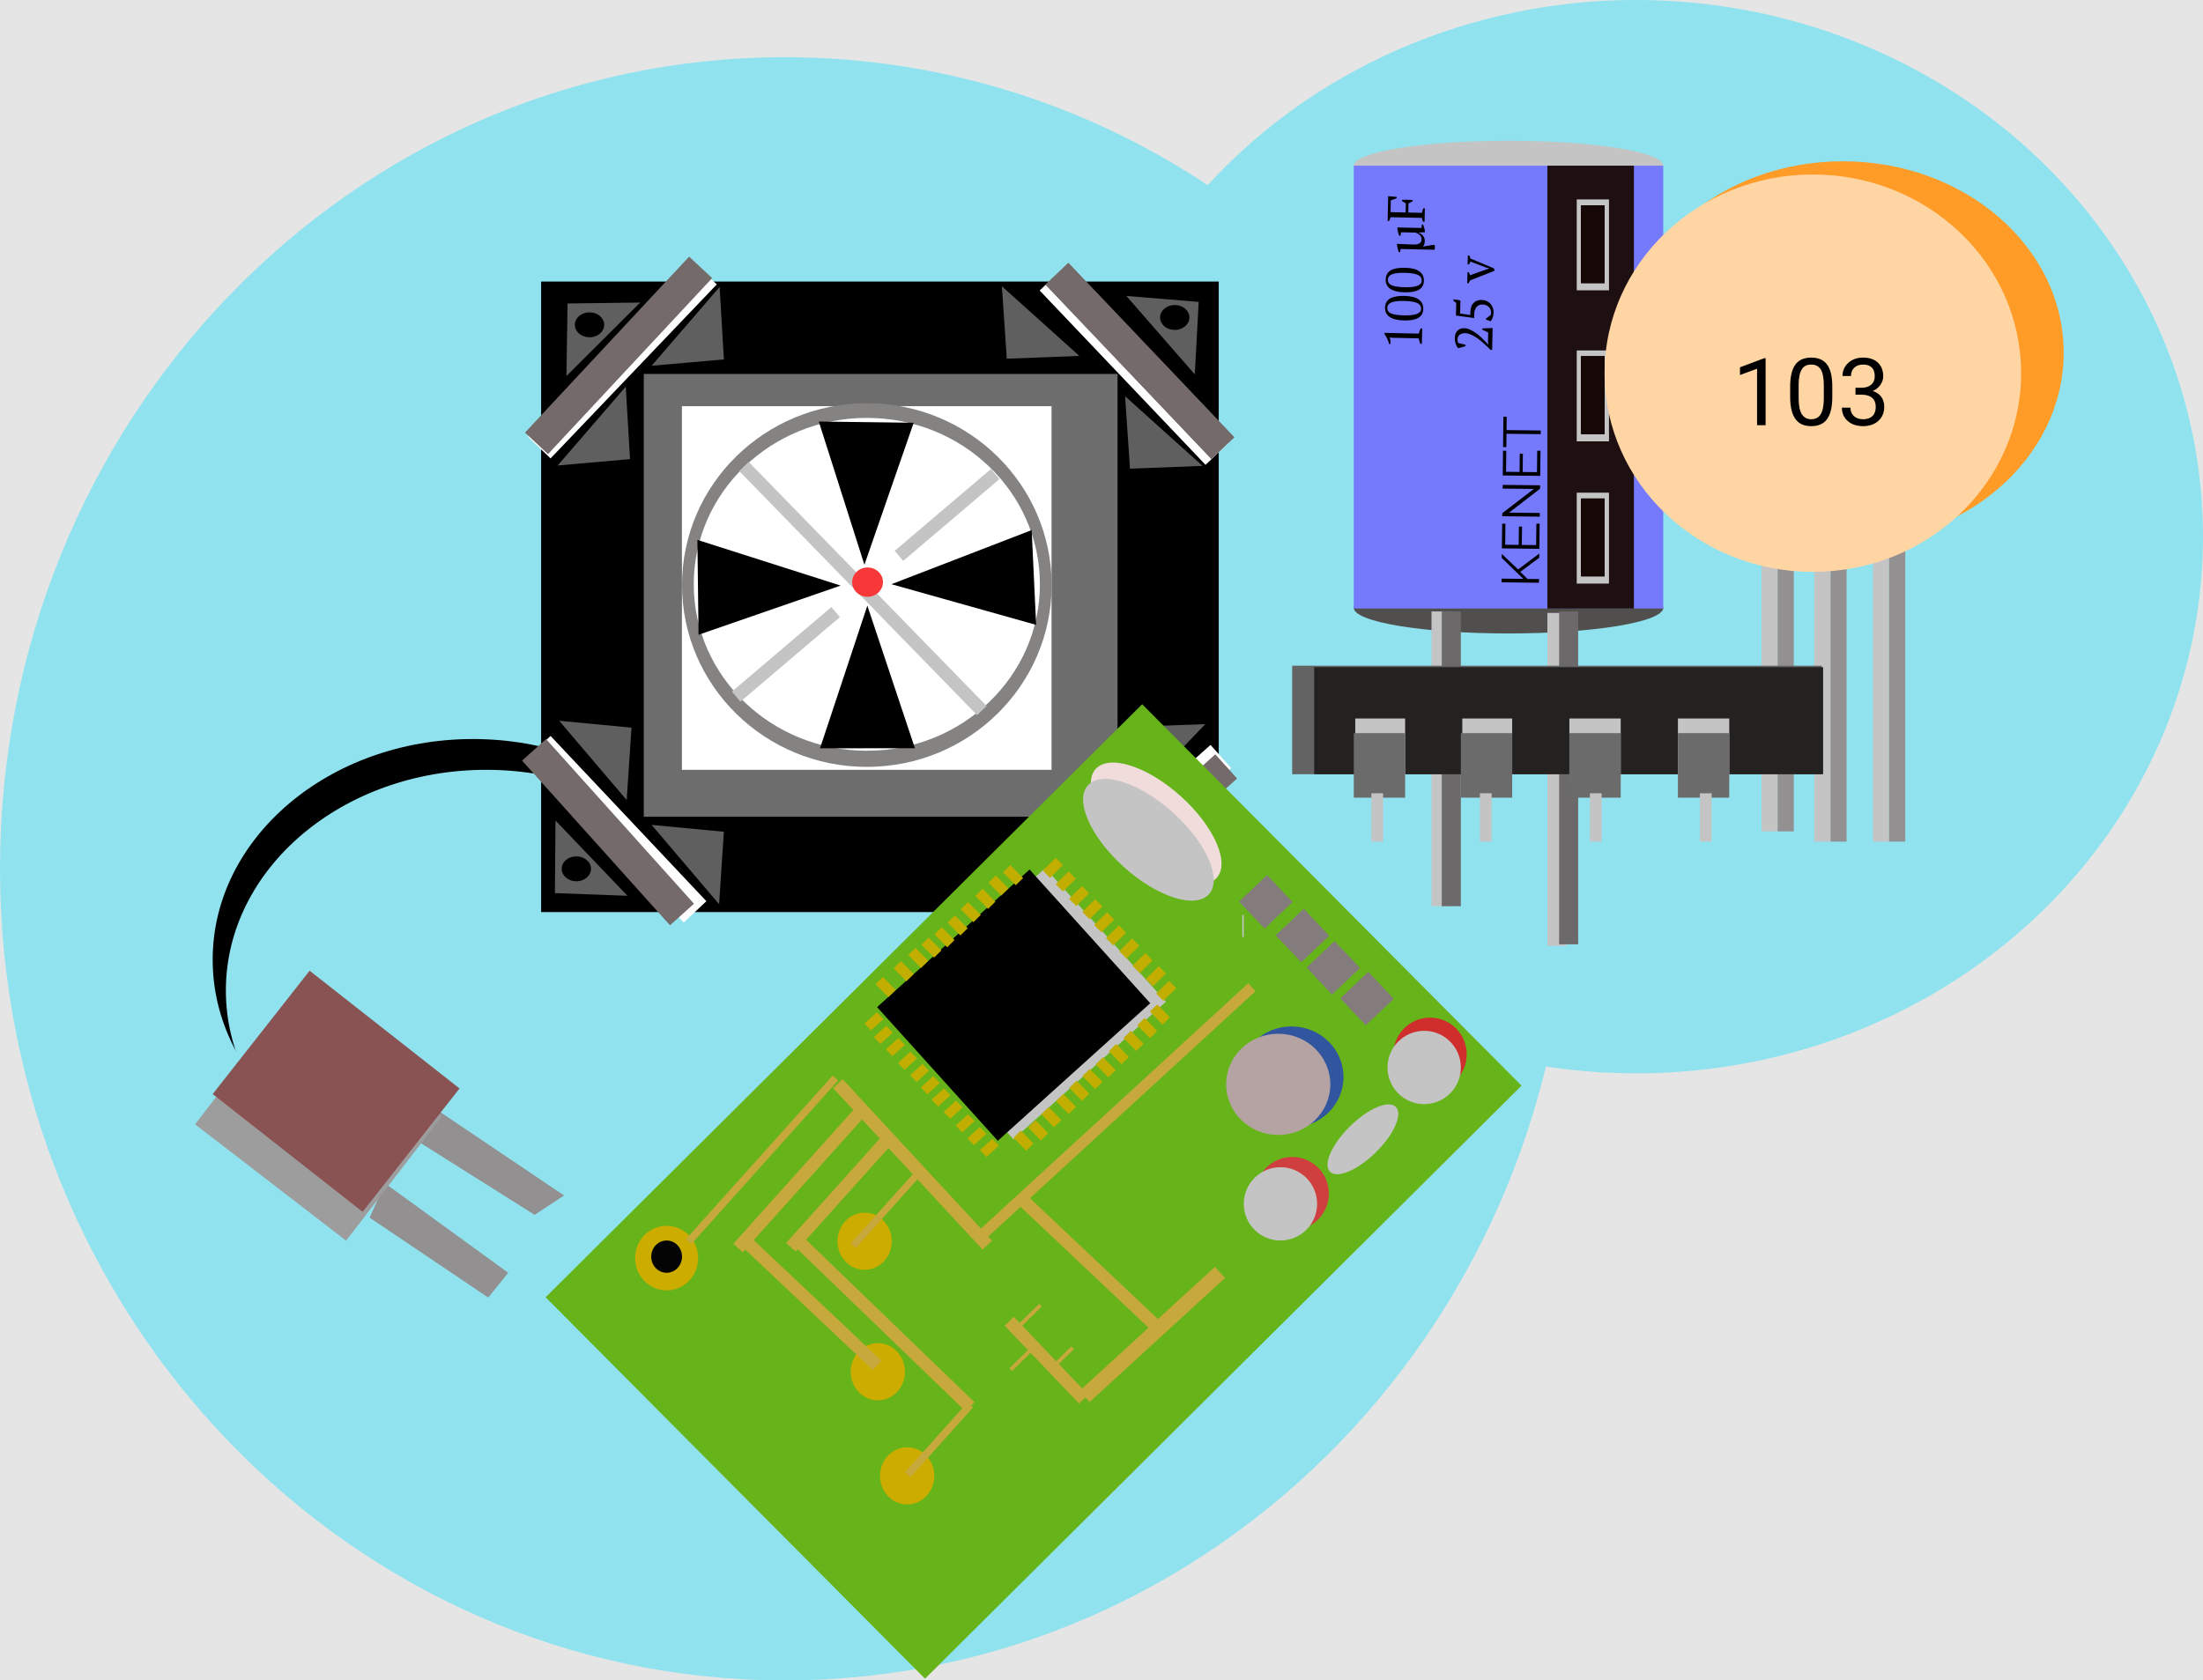 <svg width="1502" height="1146" viewBox="0 0 1502 1146" fill="none" xmlns="http://www.w3.org/2000/svg">
<rect width="1502" height="1146" fill="#E5E5E5"/>
<path d="M1070 592.5C1070 898.19 830.472 1146 535 1146C239.528 1146 0 898.19 0 592.5C0 286.81 239.528 39 535 39C830.472 39 1070 286.81 1070 592.5Z" fill="#90E3EE"/>
<ellipse cx="322.5" cy="654.5" rx="177.5" ry="150.5" fill="black"/>
<ellipse cx="331.5" cy="675.5" rx="177.5" ry="150.5" fill="#90E3EE"/>
<ellipse cx="1115.5" cy="366" rx="386.5" ry="366" fill="#90E3EE"/>
<ellipse cx="1028.5" cy="113" rx="105.5" ry="17" fill="#C4C4C4"/>
<ellipse cx="1028.5" cy="414.5" rx="105.5" ry="17.5" fill="#514E4E"/>
<rect x="923" y="113" width="211" height="302" fill="#757AFC"/>
<rect x="1055" y="113" width="59" height="302" fill="#1E1010"/>
<rect x="1075" y="336" width="22" height="62" fill="#C4C4C4"/>
<rect x="976" y="417" width="15" height="201" fill="#C4C4C4"/>
<rect x="1055" y="418" width="13" height="227" fill="#C4C4C4"/>
<rect x="1063" y="417" width="13" height="227" fill="#6B6969"/>
<rect x="983" y="417" width="13" height="201" fill="#6B6969"/>
<rect x="1075" y="136" width="22" height="62" fill="#C4C4C4"/>
<rect x="1075" y="239" width="22" height="62" fill="#C4C4C4"/>
<rect x="1078" y="340" width="16" height="53" fill="#170808"/>
<rect x="1078" y="340" width="16" height="53" fill="#170808"/>
<rect x="1078" y="340" width="16" height="53" fill="#170808"/>
<rect x="1078" y="340" width="16" height="53" fill="#170808"/>
<rect x="1078" y="243" width="16" height="53" fill="#170808"/>
<rect x="1078" y="243" width="16" height="53" fill="#170808"/>
<rect x="1078" y="243" width="16" height="53" fill="#170808"/>
<rect x="1078" y="243" width="16" height="53" fill="#170808"/>
<rect x="1078" y="140" width="16" height="53" fill="#170808"/>
<rect x="1078" y="140" width="16" height="53" fill="#170808"/>
<rect x="1078" y="140" width="16" height="53" fill="#170808"/>
<rect x="1078" y="140" width="16" height="53" fill="#170808"/>
<path d="M1049.26 397.423L1023.74 397.125L1023.77 394.605L1038.6 394.778L1023.9 380.529L1023.93 377.758L1035.04 388.328L1049.49 377.517L1049.46 380.36L1036.53 389.966L1041.44 394.812L1049.29 394.903L1049.26 397.423ZM1047.5 357.095L1049.73 357.121L1049.53 374.292L1023.97 373.993L1024.17 357.146L1026.4 357.172L1026.24 371.499L1035.45 371.607L1035.6 359.116L1037.72 359.141L1037.57 371.632L1047.33 371.746L1047.5 357.095ZM1028.9 349.592L1049.82 349.836L1049.79 352.356L1024.23 352.057L1024.25 349.969L1045.76 333.444L1024.49 333.195L1024.52 330.675L1050.04 330.974L1050.01 333.313L1028.9 349.592ZM1048.08 307.352L1050.31 307.379L1050.11 324.549L1024.56 324.25L1024.75 307.404L1026.98 307.43L1026.82 321.757L1036.03 321.864L1036.18 309.373L1038.3 309.398L1038.16 321.889L1047.91 322.003L1048.08 307.352ZM1027.26 284.198L1027.15 293.305L1050.48 293.578L1050.45 296.098L1027.12 295.825L1027.01 304.932L1024.78 304.906L1025.02 284.172L1027.26 284.198Z" fill="black"/>
<path d="M969.654 223.969L969.421 234.478L968.377 234.455C968.126 233.849 967.912 233.244 967.733 232.64C967.531 232.011 967.365 231.383 967.235 230.756L949.563 230.364L947.443 230.173C947.692 230.85 947.868 231.551 947.972 232.273C948.052 232.995 948.072 233.74 948.031 234.507L947.163 234.668C946.827 233.556 946.409 232.406 945.907 231.219C945.381 230.031 944.722 228.924 943.928 227.898L943.948 226.998L967.307 227.517C967.464 226.921 967.657 226.325 967.886 225.73C968.092 225.134 968.333 224.539 968.61 223.945L969.654 223.969ZM957.172 218.535C952.853 218.439 949.617 217.647 947.466 216.159C945.315 214.67 944.269 212.583 944.328 209.895C944.393 206.992 945.52 204.893 947.709 203.597C949.874 202.301 953.152 201.701 957.543 201.799C961.862 201.895 965.097 202.699 967.248 204.211C969.4 205.699 970.444 207.859 970.381 210.69C970.349 212.154 970.033 213.395 969.434 214.414C968.811 215.432 967.941 216.253 966.823 216.877C965.681 217.499 964.302 217.949 962.688 218.225C961.074 218.477 959.235 218.58 957.172 218.535ZM957.248 215.079C958.976 215.118 960.549 215.069 961.969 214.932C963.388 214.796 964.618 214.559 965.657 214.222C966.674 213.861 967.464 213.398 968.029 212.834C968.594 212.247 968.886 211.533 968.905 210.693C968.947 208.798 968.041 207.445 966.186 206.636C964.332 205.803 961.426 205.342 957.467 205.254C955.739 205.216 954.166 205.253 952.747 205.365C951.328 205.478 950.111 205.715 949.094 206.076C948.078 206.438 947.287 206.936 946.72 207.572C946.155 208.183 945.861 208.969 945.84 209.929C945.8 211.728 946.707 213.021 948.562 213.806C950.394 214.567 953.289 214.992 957.248 215.079ZM957.598 199.344C953.279 199.248 950.044 198.456 947.892 196.968C945.741 195.48 944.695 193.392 944.755 190.705C944.819 187.801 945.946 185.702 948.135 184.406C950.301 183.11 953.579 182.511 957.97 182.608C962.289 182.704 965.524 183.508 967.674 185.02C969.826 186.508 970.87 188.668 970.807 191.499C970.775 192.963 970.459 194.204 969.86 195.223C969.238 196.242 968.367 197.063 967.249 197.686C966.107 198.309 964.729 198.758 963.114 199.034C961.5 199.287 959.661 199.39 957.598 199.344ZM957.675 195.889C959.402 195.927 960.976 195.878 962.395 195.742C963.814 195.605 965.044 195.368 966.084 195.031C967.1 194.67 967.891 194.207 968.455 193.644C969.02 193.056 969.312 192.342 969.331 191.503C969.373 189.607 968.467 188.255 966.612 187.445C964.758 186.612 961.852 186.151 957.893 186.063C956.165 186.025 954.592 186.062 953.173 186.175C951.754 186.287 950.537 186.524 949.521 186.886C948.504 187.247 947.713 187.746 947.147 188.381C946.581 188.993 946.288 189.779 946.266 190.738C946.226 192.538 947.134 193.83 948.989 194.616C950.82 195.377 953.716 195.801 957.675 195.889ZM970.355 168.106L977.221 166.999L978.121 167.019C978.431 168.178 978.407 169.282 978.047 170.33L954.941 169.817L954.605 171.97L953.669 171.949C953.398 171.175 953.164 170.389 952.965 169.593C952.768 168.772 952.605 167.976 952.478 167.205L952.498 166.305C954.298 166.345 956.085 166.421 957.859 166.533C959.633 166.644 961.395 166.719 963.147 166.758C964.083 166.779 964.924 166.749 965.67 166.67C966.416 166.567 967.044 166.389 967.554 166.136C968.064 165.859 968.469 165.484 968.767 165.01C969.042 164.536 969.187 163.927 969.204 163.184C969.228 162.104 968.864 161.184 968.113 160.423C967.338 159.661 966.331 159.063 965.092 158.627L955.194 158.407L954.854 160.776L953.918 160.756C953.647 160.005 953.412 159.22 953.214 158.399C953.016 157.579 952.854 156.783 952.727 156.012L952.747 155.112L969.123 155.476L969.464 153.107L970.219 153.124C970.516 153.827 970.776 154.54 971 155.266C971.224 155.991 971.387 156.739 971.49 157.509L971.47 158.409L967.182 158.566L967.179 158.71C967.68 158.841 968.191 159.068 968.712 159.392C969.209 159.691 969.669 160.085 970.09 160.575C970.488 161.04 970.812 161.587 971.062 162.217C971.312 162.822 971.43 163.485 971.414 164.205C971.397 164.973 971.309 165.667 971.151 166.288C970.994 166.884 970.73 167.419 970.36 167.891L970.355 168.106ZM969.497 145.142C969.664 144.089 969.975 143.064 970.429 142.066L971.473 142.089L971.27 151.231L970.226 151.208C970.043 150.795 969.884 150.372 969.75 149.937C969.616 149.502 969.506 149.055 969.42 148.597L948.077 148.123C947.945 148.648 947.803 149.125 947.649 149.554C947.472 149.982 947.295 150.362 947.12 150.694L946.076 150.671L946.451 133.791C947.386 133.836 948.345 133.905 949.327 133.999C950.31 134.069 951.292 134.175 952.273 134.317L952.252 135.252L948.26 136.64L948.082 144.666L958.339 144.894L958.478 138.668L955.847 137.133L955.865 136.305C956.418 136.269 957.007 136.246 957.631 136.236C958.232 136.225 958.844 136.227 959.468 136.241C960.116 136.255 960.751 136.281 961.374 136.319C961.998 136.357 962.585 136.406 963.136 136.466L963.117 137.294L960.313 138.708L960.175 144.935L969.497 145.142ZM999.233 235.14L999.213 236.04C998.512 236.288 997.69 236.546 996.747 236.813C995.806 237.057 994.913 237.265 994.069 237.438C993.368 236.582 992.826 235.562 992.444 234.377C992.039 233.192 991.851 231.915 991.881 230.548C991.908 229.348 992.099 228.32 992.454 227.464C992.809 226.607 993.281 225.91 993.869 225.371C994.457 224.808 995.139 224.403 995.912 224.156C996.662 223.908 997.445 223.794 998.261 223.812C999.604 223.842 1000.98 224.184 1002.38 224.839C1003.78 225.495 1005.14 226.305 1006.47 227.271C1007.77 228.212 1008.99 229.235 1010.14 230.341C1011.29 231.447 1012.3 232.466 1013.17 233.397L1014.54 234.94L1014.69 234.943L1014.51 232.923L1014.65 226.732L1010.66 224.879L1010.68 223.98C1011.21 223.943 1011.79 223.908 1012.41 223.874C1013.04 223.84 1013.67 223.818 1014.32 223.808C1014.95 223.774 1015.56 223.752 1016.16 223.741C1016.73 223.73 1017.24 223.729 1017.67 223.739L1017.34 238.603L1016.19 238.578C1015.65 238.037 1014.99 237.387 1014.22 236.625C1013.44 235.84 1012.58 235.029 1011.64 234.191C1010.7 233.354 1009.7 232.528 1008.64 231.712C1007.57 230.872 1006.5 230.128 1005.41 229.48C1004.29 228.831 1003.19 228.302 1002.09 227.894C1001 227.461 999.949 227.234 998.941 227.212C998.245 227.196 997.583 227.278 996.955 227.456C996.328 227.61 995.782 227.862 995.318 228.211C994.83 228.561 994.448 228.996 994.173 229.518C993.898 230.016 993.753 230.601 993.738 231.273C993.727 231.777 993.753 232.222 993.816 232.607C993.88 232.993 993.978 233.415 994.112 233.874L999.233 235.14ZM990.9 205.024L990.92 204.125C991.279 204.157 991.686 204.202 992.141 204.26C992.573 204.293 993.015 204.351 993.47 204.433C993.9 204.515 994.318 204.596 994.725 204.677C995.131 204.758 995.465 204.85 995.727 204.952L995.53 213.805L1002.46 214.823L1002.51 212.484C1002.54 211.284 1002.73 210.196 1003.09 209.22C1003.42 208.219 1003.92 207.378 1004.58 206.697C1005.22 205.991 1006 205.456 1006.92 205.092C1007.84 204.705 1008.89 204.524 1010.07 204.55C1011.46 204.581 1012.68 204.848 1013.72 205.351C1014.77 205.855 1015.64 206.51 1016.34 207.318C1017.02 208.125 1017.53 209.037 1017.87 210.052C1018.2 211.068 1018.36 212.116 1018.34 213.196C1018.33 213.676 1018.27 214.19 1018.16 214.74C1018.07 215.29 1017.94 215.84 1017.76 216.388C1017.58 216.912 1017.38 217.411 1017.15 217.887C1016.9 218.361 1016.64 218.763 1016.37 219.093L1013.15 217.978L1013.17 217.258C1013.34 217.118 1013.56 216.943 1013.83 216.732C1014.1 216.522 1014.38 216.313 1014.67 216.103C1014.97 215.869 1015.26 215.648 1015.55 215.438C1015.84 215.205 1016.1 214.994 1016.32 214.807C1016.37 214.568 1016.44 214.354 1016.52 214.163C1016.59 213.949 1016.64 213.626 1016.64 213.194C1016.66 212.402 1016.52 211.679 1016.22 211.024C1015.93 210.345 1015.52 209.76 1015 209.269C1014.46 208.777 1013.83 208.391 1013.12 208.111C1012.41 207.831 1011.63 207.681 1010.79 207.663C1009.83 207.641 1009 207.803 1008.29 208.147C1007.57 208.491 1006.98 208.97 1006.53 209.585C1006.06 210.198 1005.71 210.923 1005.48 211.758C1005.24 212.569 1005.13 213.43 1005.13 214.343L1005.11 216.899L992.655 215.182L992.845 206.616L990.9 205.024ZM1018.97 184.642L1002.19 191.29C1001.93 191.981 1001.63 192.61 1001.28 193.179L1000.35 193.158L1000.51 185.636L1001.41 185.656C1001.57 185.971 1001.73 186.299 1001.89 186.639C1002.03 186.954 1002.16 187.317 1002.27 187.727L1013.19 183.793L1015.44 183.123L1015.44 183.051L1013.19 182.46L1002.47 178.37C1002.37 178.751 1002.24 179.109 1002.09 179.441C1001.94 179.75 1001.77 180.046 1001.57 180.33L1000.63 180.309L1000.77 174.191L1001.7 174.211C1001.87 174.455 1002.01 174.759 1002.15 175.122C1002.29 175.461 1002.41 175.848 1002.52 176.282L1018.58 183.012L1018.97 184.642Z" fill="black"/>
<ellipse cx="1256.5" cy="240.5" rx="150.5" ry="130.5" fill="#FF9B27"/>
<rect x="1201" y="362" width="11" height="205" fill="#C4C4C4"/>
<rect x="1277" y="369" width="11" height="205" fill="#C4C4C4"/>
<rect x="1288" y="369" width="11" height="205" fill="#929090"/>
<path d="M252 830.42L262.5 807L346.5 868L332.879 884.894L252 830.42Z" fill="#929090"/>
<rect x="1248" y="369" width="11" height="205" fill="#929090"/>
<rect x="1212" y="362" width="11" height="205" fill="#929090"/>
<rect x="1237" y="369" width="11" height="205" fill="#C4C4C4"/>
<ellipse cx="1236" cy="254.5" rx="142" ry="135.5" fill="#FFD5A4"/>
<path d="M282 776.5L299.979 758.297L384.58 815.277L364.5 828.5L282 776.5Z" fill="#929090"/>
<path d="M1203.78 290H1197.97V251.469L1186.31 255.75V250.5L1202.88 244.281H1203.78V290ZM1249.25 270.594C1249.25 277.365 1248.09 282.396 1245.78 285.688C1243.47 288.979 1239.85 290.625 1234.94 290.625C1230.08 290.625 1226.49 289.021 1224.16 285.812C1221.82 282.583 1220.61 277.771 1220.53 271.375V263.656C1220.53 256.969 1221.69 252 1224 248.75C1226.31 245.5 1229.94 243.875 1234.88 243.875C1239.77 243.875 1243.38 245.448 1245.69 248.594C1248 251.719 1249.19 256.552 1249.25 263.094V270.594ZM1243.47 262.688C1243.47 257.792 1242.78 254.229 1241.41 252C1240.03 249.75 1237.85 248.625 1234.88 248.625C1231.92 248.625 1229.76 249.74 1228.41 251.969C1227.05 254.198 1226.35 257.625 1226.31 262.25V271.5C1226.31 276.417 1227.02 280.052 1228.44 282.406C1229.88 284.74 1232.04 285.906 1234.94 285.906C1237.79 285.906 1239.91 284.802 1241.28 282.594C1242.68 280.385 1243.41 276.906 1243.47 272.156V262.688ZM1265.06 264.438H1269.41C1272.14 264.396 1274.28 263.677 1275.84 262.281C1277.41 260.885 1278.19 259 1278.19 256.625C1278.19 251.292 1275.53 248.625 1270.22 248.625C1267.72 248.625 1265.72 249.344 1264.22 250.781C1262.74 252.198 1262 254.083 1262 256.438H1256.22C1256.22 252.833 1257.53 249.844 1260.16 247.469C1262.8 245.073 1266.16 243.875 1270.22 243.875C1274.51 243.875 1277.88 245.01 1280.31 247.281C1282.75 249.552 1283.97 252.708 1283.97 256.75C1283.97 258.729 1283.32 260.646 1282.03 262.5C1280.76 264.354 1279.02 265.74 1276.81 266.656C1279.31 267.448 1281.24 268.76 1282.59 270.594C1283.97 272.427 1284.66 274.667 1284.66 277.312C1284.66 281.396 1283.32 284.635 1280.66 287.031C1277.99 289.427 1274.52 290.625 1270.25 290.625C1265.98 290.625 1262.5 289.469 1259.81 287.156C1257.15 284.844 1255.81 281.792 1255.81 278H1261.62C1261.62 280.396 1262.41 282.312 1263.97 283.75C1265.53 285.188 1267.62 285.906 1270.25 285.906C1273.04 285.906 1275.18 285.177 1276.66 283.719C1278.14 282.26 1278.88 280.167 1278.88 277.438C1278.88 274.792 1278.06 272.76 1276.44 271.344C1274.81 269.927 1272.47 269.198 1269.41 269.156H1265.06V264.438Z" fill="black"/>
<rect x="881" y="454" width="361" height="74" fill="#636363"/>
<rect x="896" y="455" width="347" height="73" fill="#242121"/>
<rect x="924" y="490" width="34" height="44" fill="#C4C4C4"/>
<rect x="997" y="490" width="34" height="44" fill="#C4C4C4"/>
<rect x="1070" y="490" width="35" height="44" fill="#C4C4C4"/>
<rect x="1144" y="490" width="35" height="44" fill="#C4C4C4"/>
<rect x="1144" y="500" width="35" height="44" fill="#6B6B6B"/>
<rect x="1070" y="500" width="35" height="44" fill="#6B6B6B"/>
<rect x="996" y="500" width="35" height="44" fill="#6B6B6B"/>
<rect x="923" y="500" width="35" height="44" fill="#6B6B6B"/>
<rect x="935" y="541" width="8" height="33" fill="#C4C4C4"/>
<rect x="1009" y="541" width="8" height="33" fill="#C4C4C4"/>
<rect x="1084" y="541" width="8" height="33" fill="#C4C4C4"/>
<rect x="1159" y="541" width="8" height="33" fill="#C4C4C4"/>
<rect x="368.937" y="192.014" width="462" height="430" fill="black"/>
<rect x="438.937" y="255.014" width="323" height="302" fill="#6D6D6D"/>
<path d="M817.267 205.892L814.617 255.329L767.927 201.822L817.267 205.892Z" fill="#5F5F5F"/>
<path d="M686.425 244.634L683.089 195.239L735.896 242.719L686.425 244.634Z" fill="#5F5F5F"/>
<path d="M770.425 319.634L767.089 270.239L819.896 317.719L770.425 319.634Z" fill="#5F5F5F"/>
<path d="M772.296 495.625L821.772 493.844L772.652 545.131L772.296 495.625Z" fill="#5F5F5F"/>
<path d="M493.541 567.237L490.282 616.637L444.255 562.558L493.541 567.237Z" fill="#5F5F5F"/>
<path d="M430.541 496.237L427.282 545.637L381.255 491.558L430.541 496.237Z" fill="#5F5F5F"/>
<path d="M493.549 245.108L444.232 249.445L490.633 195.687L493.549 245.108Z" fill="#5F5F5F"/>
<path d="M429.549 313.108L380.232 317.445L426.633 263.687L429.549 313.108Z" fill="#5F5F5F"/>
<path d="M700.296 565.625L749.772 563.844L700.652 615.131L700.296 565.625Z" fill="#5F5F5F"/>
<path d="M817.386 608.584L767.879 608.454L818.94 559.101L817.386 608.584Z" fill="#5F5F5F"/>
<path d="M386.972 206.962L436.476 206.325L386.185 256.463L386.972 206.962Z" fill="#5F5F5F"/>
<path d="M378.328 609.074L378.736 559.568L427.802 610.905L378.328 609.074Z" fill="#5F5F5F"/>
<rect x="724.399" y="183.307" width="164.104" height="21.48" transform="rotate(46.433 724.399 183.307)" fill="#FFFEFE"/>
<rect x="359.831" y="297.788" width="164.104" height="21.48" transform="rotate(-46.316 359.831 297.788)" fill="#FFFEFE"/>
<rect x="709.807" y="611.194" width="154.892" height="21.211" transform="rotate(-41.77 709.807 611.194)" fill="#FFFEFE"/>
<rect x="466.17" y="629.143" width="154.892" height="21.211" transform="rotate(-133.31 466.17 629.143)" fill="#FFFEFE"/>
<rect x="843.303" y="530.902" width="150.953" height="22" transform="rotate(137.965 843.303 530.902)" fill="#756A6A"/>
<rect x="843.303" y="530.902" width="150.953" height="22" transform="rotate(137.965 843.303 530.902)" fill="#756A6A"/>
<rect x="456.793" y="631.03" width="150.953" height="22" transform="rotate(-131.922 456.793 631.03)" fill="#756A6A"/>
<rect x="728.399" y="179.307" width="164.104" height="21.48" transform="rotate(46.433 728.399 179.307)" fill="#756A6A"/>
<rect x="357.937" y="295.043" width="164.104" height="21.48" transform="rotate(-47.005 357.937 295.043)" fill="#756A6A"/>
<rect x="728.399" y="179.307" width="164.104" height="21.48" transform="rotate(46.433 728.399 179.307)" fill="#756A6A"/>
<rect x="464.937" y="277.014" width="252" height="248" fill="white"/>
<ellipse cx="590.937" cy="400.514" rx="33" ry="29.5" fill="#C4C4C4"/>
<ellipse cx="392.937" cy="592.514" rx="10" ry="8.5" fill="black"/>
<ellipse cx="401.937" cy="221.514" rx="10" ry="8.5" fill="black"/>
<ellipse cx="800.937" cy="592.514" rx="10" ry="8.5" fill="black"/>
<ellipse cx="800.937" cy="216.514" rx="10" ry="8.5" fill="black"/>
<rect x="133" y="766.756" width="107" height="130" transform="rotate(-52.383 133 766.756)" fill="#9D9D9D"/>
<rect x="145" y="746.144" width="107" height="130" transform="rotate(-51.849 145 746.144)" fill="#8A5353"/>
<rect width="366.901" height="573.649" transform="matrix(0.705 0.709 0.709 -0.705 372 884.696)" fill="#67B41A"/>
<rect x="608.706" y="685.828" width="140.033" height="122.819" transform="rotate(-42.07 608.706 685.828)" fill="#C4C4C4"/>
<rect x="598" y="686.828" width="140.033" height="122.819" transform="rotate(-42.07 598 686.828)" fill="black"/>
<rect x="775.36" y="699.145" width="7.001" height="12.372" transform="rotate(-44.296 775.36 699.145)" fill="#C1AE00"/>
<rect x="784" y="689.889" width="7.001" height="12.372" transform="rotate(-44.296 784 689.889)" fill="#C1AE00"/>
<rect x="766" y="707.889" width="7.001" height="12.372" transform="rotate(-44.296 766 707.889)" fill="#C1AE00"/>
<rect x="756" y="716.889" width="7.001" height="12.372" transform="rotate(-44.296 756 716.889)" fill="#C1AE00"/>
<rect x="747" y="725.889" width="7.001" height="12.372" transform="rotate(-44.296 747 725.889)" fill="#C1AE00"/>
<rect x="738" y="733.889" width="7.001" height="12.372" transform="rotate(-44.296 738 733.889)" fill="#C1AE00"/>
<rect x="729" y="741.889" width="7.001" height="12.372" transform="rotate(-44.296 729 741.889)" fill="#C1AE00"/>
<rect x="720" y="750.889" width="7.001" height="12.372" transform="rotate(-44.296 720 750.889)" fill="#C1AE00"/>
<path d="M710 759.889L715.011 755L723.651 763.855L718.64 768.744L710 759.889Z" fill="#C1AE00"/>
<path d="M701 768.889L706.011 764L714.651 772.855L709.64 777.744L701 768.889Z" fill="#C1AE00"/>
<path d="M691 775.889L696.011 771L704.651 779.855L699.64 784.744L691 775.889Z" fill="#C1AE00"/>
<rect x="715.919" y="598.674" width="7.001" height="12.372" transform="rotate(-134.645 715.919 598.674)" fill="#C1AE00"/>
<rect x="724.72" y="607.981" width="7.001" height="12.372" transform="rotate(-134.645 724.72 607.981)" fill="#C1AE00"/>
<rect x="733.781" y="617.926" width="7.001" height="12.372" transform="rotate(-134.645 733.781 617.926)" fill="#C1AE00"/>
<rect x="742.835" y="626.871" width="7.001" height="12.372" transform="rotate(-134.645 742.835 626.871)" fill="#C1AE00"/>
<rect x="750.89" y="635.822" width="7.001" height="12.372" transform="rotate(-134.645 750.89 635.822)" fill="#C1AE00"/>
<rect x="758.945" y="644.773" width="7.001" height="12.372" transform="rotate(-134.645 758.945 644.773)" fill="#C1AE00"/>
<rect x="767.999" y="653.718" width="7.001" height="12.372" transform="rotate(-134.645 767.999 653.718)" fill="#C1AE00"/>
<path d="M777.06 663.663L772.141 658.683L780.943 649.989L785.862 654.969L777.06 663.663Z" fill="#C1AE00"/>
<path d="M786.115 672.608L781.196 667.627L789.998 658.934L794.917 663.914L786.115 672.608Z" fill="#C1AE00"/>
<path d="M793.176 682.565L788.256 677.585L797.058 668.891L801.978 673.872L793.176 682.565Z" fill="#C1AE00"/>
<rect x="610.676" y="675.081" width="7.001" height="12.372" transform="rotate(135.337 610.676 675.081)" fill="#C1AE00"/>
<rect x="622.98" y="664.278" width="7.001" height="12.372" transform="rotate(135.337 622.98 664.278)" fill="#C1AE00"/>
<rect x="632.922" y="655.214" width="7.001" height="12.372" transform="rotate(135.337 632.922 655.214)" fill="#C1AE00"/>
<rect x="641.864" y="648.157" width="7.001" height="12.372" transform="rotate(135.337 641.864 648.157)" fill="#C1AE00"/>
<rect x="650.813" y="641.099" width="7.001" height="12.372" transform="rotate(135.337 650.813 641.099)" fill="#C1AE00"/>
<rect x="659.761" y="633.042" width="7.001" height="12.372" transform="rotate(135.337 659.761 633.042)" fill="#C1AE00"/>
<rect x="668.703" y="623.984" width="7.001" height="12.372" transform="rotate(135.337 668.703 623.984)" fill="#C1AE00"/>
<path d="M678.646 614.921L673.667 619.841L664.97 611.042L669.949 606.121L678.646 614.921Z" fill="#C1AE00"/>
<path d="M687.588 605.863L682.609 610.784L673.912 601.985L678.892 597.064L687.588 605.863Z" fill="#C1AE00"/>
<path d="M697.543 598.799L692.564 603.72L683.867 594.921L688.847 590L697.543 598.799Z" fill="#C1AE00"/>
<rect width="6.458" height="11.432" transform="matrix(0.693 0.721 -0.738 0.675 668.033 768.59)" fill="#C1AE00"/>
<rect width="6.458" height="11.432" transform="matrix(0.693 0.721 -0.738 0.675 676.524 776.632)" fill="#C1AE00"/>
<rect width="6.458" height="11.432" transform="matrix(0.693 0.721 -0.738 0.675 660.035 759.901)" fill="#C1AE00"/>
<rect width="6.458" height="11.432" transform="matrix(0.693 0.721 -0.738 0.675 651.809 750.624)" fill="#C1AE00"/>
<rect width="6.458" height="11.432" transform="matrix(0.693 0.721 -0.738 0.675 643.564 742.258)" fill="#C1AE00"/>
<rect width="6.458" height="11.432" transform="matrix(0.693 0.721 -0.738 0.675 636.254 733.911)" fill="#C1AE00"/>
<rect width="6.458" height="11.432" transform="matrix(0.693 0.721 -0.738 0.675 628.945 725.563)" fill="#C1AE00"/>
<rect width="6.458" height="11.432" transform="matrix(0.693 0.721 -0.738 0.675 620.7 717.197)" fill="#C1AE00"/>
<path d="M612.474 707.92L616.95 712.576L608.512 720.288L604.036 715.633L612.474 707.92Z" fill="#C1AE00"/>
<path d="M604.23 699.555L608.706 704.21L600.267 711.922L595.791 707.267L604.23 699.555Z" fill="#C1AE00"/>
<path d="M597.873 690.314L602.35 694.969L593.911 702.682L589.435 698.026L597.873 690.314Z" fill="#C1AE00"/>
<ellipse cx="788.276" cy="561.565" rx="55.5" ry="25" transform="rotate(41.968 788.276 561.565)" fill="#F1DCDC"/>
<ellipse cx="782.983" cy="572.702" rx="55.5" ry="25" transform="rotate(41.968 782.983 572.702)" fill="#C4C4C4"/>
<rect x="847" y="624" width="1" height="15" fill="#C4C4C4"/>
<rect x="845" y="614.859" width="26" height="25" transform="rotate(-43.386 845 614.859)" fill="#847C7C"/>
<rect x="845" y="614.859" width="26" height="25" transform="rotate(-43.386 845 614.859)" fill="#847C7C"/>
<rect x="845" y="614.859" width="26" height="25" transform="rotate(-43.386 845 614.859)" fill="#847C7C"/>
<rect x="870" y="637.859" width="26" height="25" transform="rotate(-43.386 870 637.859)" fill="#847C7C"/>
<rect x="870" y="637.859" width="26" height="25" transform="rotate(-43.386 870 637.859)" fill="#847C7C"/>
<rect x="870" y="637.859" width="26" height="25" transform="rotate(-43.386 870 637.859)" fill="#847C7C"/>
<rect x="891" y="659.859" width="26" height="25" transform="rotate(-43.386 891 659.859)" fill="#847C7C"/>
<rect x="891" y="659.859" width="26" height="25" transform="rotate(-43.386 891 659.859)" fill="#847C7C"/>
<rect x="891" y="659.859" width="26" height="25" transform="rotate(-43.386 891 659.859)" fill="#847C7C"/>
<rect x="914" y="680.859" width="26" height="25" transform="rotate(-43.386 914 680.859)" fill="#847C7C"/>
<rect x="914" y="680.859" width="26" height="25" transform="rotate(-43.386 914 680.859)" fill="#847C7C"/>
<rect x="914" y="680.859" width="26" height="25" transform="rotate(-43.386 914 680.859)" fill="#847C7C"/>
<circle cx="975" cy="719" r="25" fill="#D02D2D"/>
<circle cx="971" cy="728" r="25" fill="#C4C4C4"/>
<circle cx="881" cy="814" r="25" fill="#D03F3F"/>
<circle cx="873" cy="821" r="25" fill="#C4C4C4"/>
<ellipse cx="880.5" cy="734.5" rx="35.5" ry="34.5" fill="#31569F"/>
<ellipse cx="871.5" cy="739.5" rx="35.5" ry="34.5" fill="#B5A3A3"/>
<ellipse cx="929.23" cy="776.993" rx="31.5" ry="12.5" transform="rotate(-44.496 929.23 776.993)" fill="#C4C4C4"/>
<ellipse cx="454.5" cy="858" rx="21.5" ry="22" fill="#CDAC00"/>
<ellipse cx="598.5" cy="935.5" rx="18.5" ry="19.5" fill="#CDAC00"/>
<ellipse cx="618.5" cy="1006.5" rx="18.5" ry="19.5" fill="#CDAC00"/>
<ellipse cx="589.5" cy="846.5" rx="18.5" ry="19.5" fill="#CDAC00"/>
<ellipse cx="454.5" cy="857" rx="10.5" ry="11" fill="#040404"/>
<rect x="567.719" y="733.501" width="5" height="150" transform="rotate(41.893 567.719 733.501)" fill="#C7A83C"/>
<rect x="583.613" y="755" width="8.668" height="125.218" transform="rotate(41.893 583.613 755)" fill="#C7A83C"/>
<rect x="504" y="848.302" width="8.668" height="125.218" transform="rotate(-46.635 504 848.302)" fill="#C7A83C"/>
<rect x="694" y="821.302" width="8.668" height="125.218" transform="rotate(-46.635 694 821.302)" fill="#C7A83C"/>
<rect x="742.907" y="956.133" width="10.224" height="125.218" transform="rotate(-132.499 742.907 956.133)" fill="#C7A83C"/>
<rect x="602.996" y="773" width="8.668" height="100.333" transform="rotate(41.893 602.996 773)" fill="#C7A83C"/>
<rect x="659.686" y="956.413" width="5.054" height="63.927" transform="rotate(41.893 659.686 956.413)" fill="#C7A83C"/>
<rect x="541" y="849.238" width="8.668" height="163.096" transform="rotate(-46.023 541 849.238)" fill="#C7A83C"/>
<rect x="684.933" y="904.061" width="8.668" height="73.463" transform="rotate(-43.697 684.933 904.061)" fill="#C7A83C"/>
<rect width="2.557" height="22.826" transform="matrix(-0.701 -0.714 -0.714 0.701 710.29 891.01)" fill="#C7A83C"/>
<rect width="2.557" height="22.826" transform="matrix(-0.701 -0.714 -0.714 0.701 732.29 920.01)" fill="#C7A83C"/>
<rect width="2.557" height="22.826" transform="matrix(-0.701 -0.714 -0.714 0.701 706.29 919.01)" fill="#C7A83C"/>
<rect x="626.955" y="795.654" width="4.693" height="70.32" transform="rotate(41.893 626.955 795.654)" fill="#C7A83C"/>
<rect x="568" y="742.06" width="8.925" height="150" transform="rotate(-42.769 568 742.06)" fill="#C7A83C"/>
<rect x="670.964" y="845.838" width="7.34" height="251.164" transform="rotate(-132.548 670.964 845.838)" fill="#C7A83C"/>
<ellipse cx="591" cy="399" rx="126" ry="124" fill="#858282"/>
<ellipse cx="591" cy="398.5" rx="118" ry="113.5" fill="white"/>
<rect x="675.61" y="319.864" width="9" height="86.123" transform="rotate(49.624 675.61 319.864)" fill="#C4C4C4"/>
<rect x="566.802" y="414" width="9" height="89" transform="rotate(49.624 566.802 414)" fill="#C4C4C4"/>
<rect x="504" y="321.282" width="9" height="232.408" transform="rotate(-44.263 504 321.282)" fill="#C4C4C4"/>
<ellipse cx="591.5" cy="397" rx="10.5" ry="10" fill="#F83838"/>
<path d="M591.357 413.032L623.792 510.27L559.088 510.326L591.357 413.032Z" fill="black"/>
<path d="M607.756 398.411L703.394 361.523L706.435 426.156L607.756 398.411Z" fill="black"/>
<path d="M573.135 399.355L476.271 432.892L475.481 368.192L573.135 399.355Z" fill="black"/>
<path d="M589.354 385.155L558.246 287.483L622.945 288.309L589.354 385.155Z" fill="black"/>
</svg>
